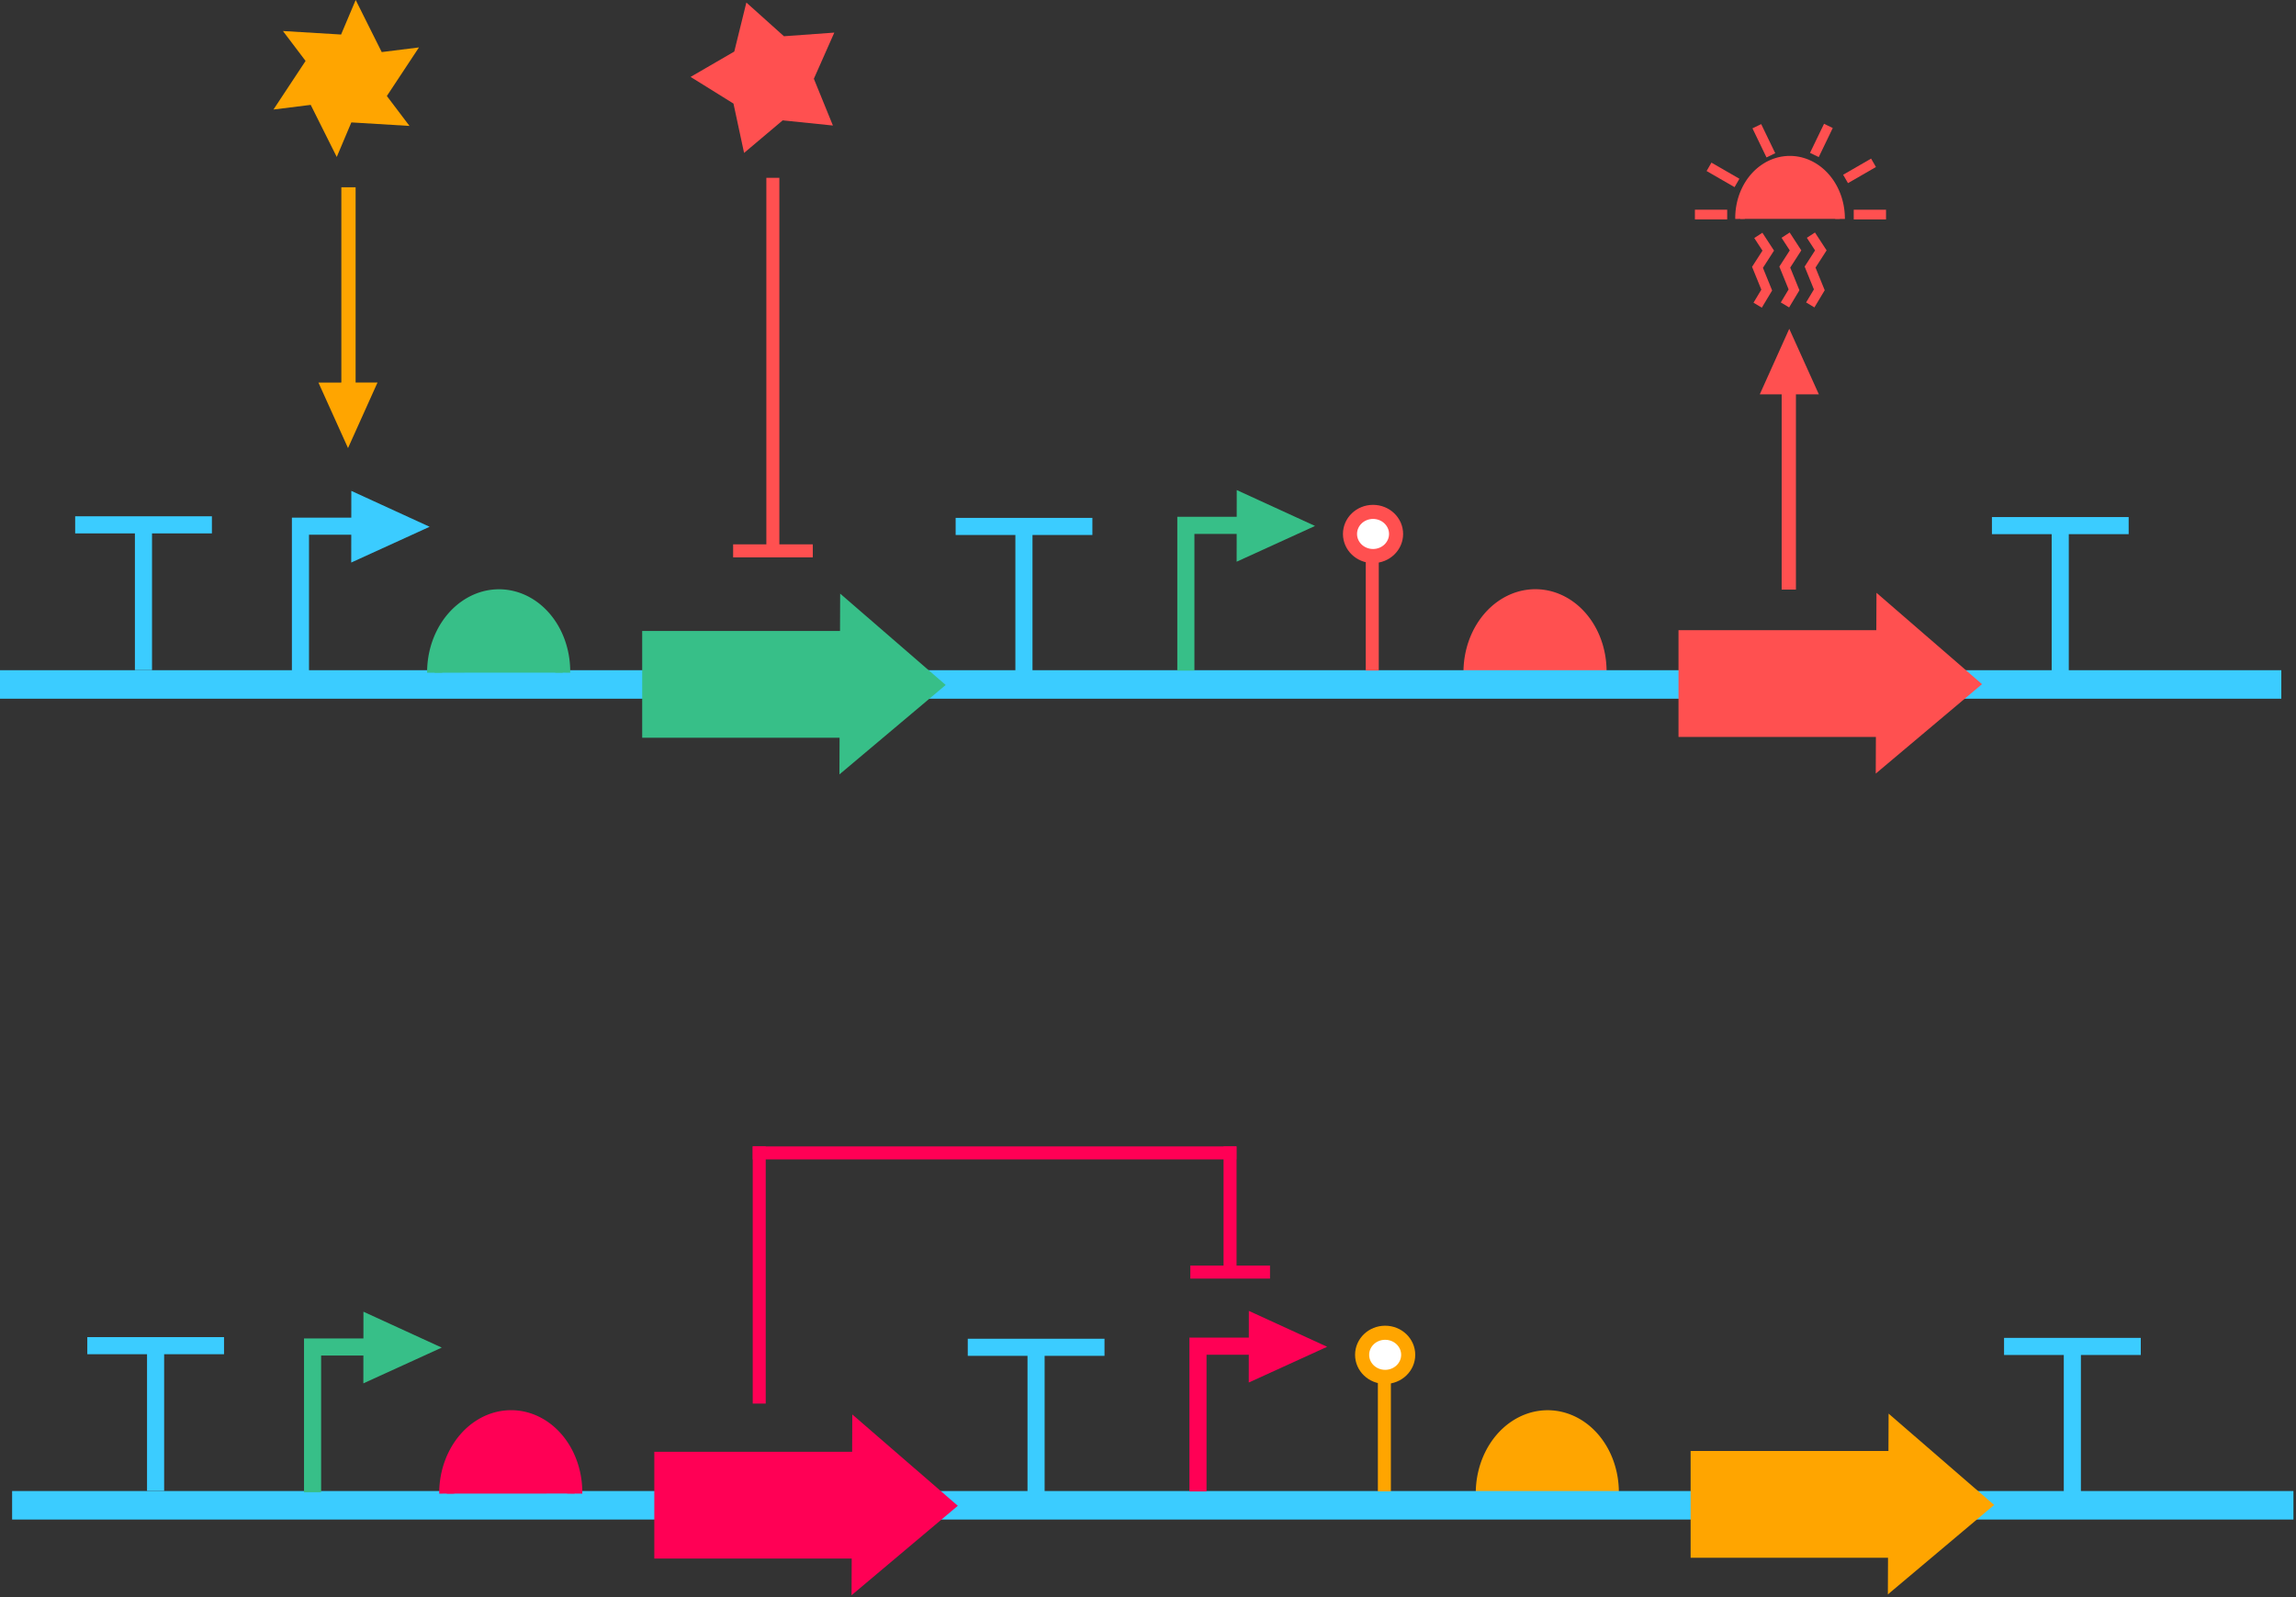 <?xml version="1.0" encoding="UTF-8" standalone="no"?>
<!-- Created with Inkscape (http://www.inkscape.org/) -->

<svg
   xmlns:dc="http://purl.org/dc/elements/1.1/"
   xmlns:cc="http://creativecommons.org/ns#"
   xmlns:rdf="http://www.w3.org/1999/02/22-rdf-syntax-ns#"
   xmlns:svg="http://www.w3.org/2000/svg"
   xmlns="http://www.w3.org/2000/svg"
   xmlns:sodipodi="http://sodipodi.sourceforge.net/DTD/sodipodi-0.dtd"
   xmlns:inkscape="http://www.inkscape.org/namespaces/inkscape"
   width="80.515mm"
   height="56.012mm"
   viewBox="0 0 80.515 56.012"
   version="1.1"
   id="svg16326"
   inkscape:version="0.92.3 (2405546, 2018-03-11)"
   sodipodi:docname="experiment_icon_2.svg">
  <rect x="0" y="0" width="80.515" height="56.012" fill="#333333" stroke="none"/>
  <defs
     id="defs16320" />
  <sodipodi:namedview
     id="base"
     pagecolor="#ffffff"
     bordercolor="#666666"
     borderopacity="1.0"
     inkscape:pageopacity="0.0"
     inkscape:pageshadow="2"
     inkscape:zoom="5.6"
     inkscape:cx="173.40198"
     inkscape:cy="143.51447"
     inkscape:document-units="mm"
     inkscape:current-layer="layer1"
     showgrid="false"
     inkscape:window-width="4800"
     inkscape:window-height="2544"
     inkscape:window-x="-16"
     inkscape:window-y="-16"
     inkscape:window-maximized="1" />
  <g
     inkscape:label="Layer 1"
     inkscape:groupmode="layer"
     id="layer1"
     transform="translate(-207.497,-131.56)">
    <path
       inkscape:export-filename="C:\Users\Shivang\Documents\NYUAD\IPCN project\Presentations\201122 - Figures\Final_plasmid_design.png"
       inkscape:export-ydpi="600"
       inkscape:export-xdpi="600"
       transform="matrix(-1,-0.013,0.014,-1,0,0)"
       d="m -261.207,-151.753 a 2.244,2.631 0 0 1 -1.092,2.317 2.244,2.631 0 0 1 -2.258,0.03 2.244,2.631 0 0 1 -1.137,-2.287"
       sodipodi:open="true"
       sodipodi:end="3.1409675"
       sodipodi:start="6.2608677"
       sodipodi:ry="2.6310136"
       sodipodi:rx="2.2440722"
       sodipodi:cy="-151.69402"
       sodipodi:cx="-263.45099"
       sodipodi:type="arc"
       id="path871-50-33-7-5-1-1-9-6-7-2-9-8-2-2"
       style="opacity:1;fill:#ff5050;fill-opacity:1;fill-rule:nonzero;stroke:#ff5050;stroke-width:0.53;stroke-miterlimit:4;stroke-dasharray:none;stroke-dashoffset:0;stroke-opacity:1" />
    <path
       sodipodi:type="star"
       style="opacity:1;fill:#ff5050;fill-opacity:1;fill-rule:nonzero;stroke:none;stroke-width:0.153;stroke-miterlimit:4;stroke-dasharray:none;stroke-dashoffset:0;stroke-opacity:1"
       id="path16120-3-5"
       sodipodi:sides="5"
       sodipodi:cx="234.48692"
       sodipodi:cy="134.29861"
       sodipodi:r1="2.7729774"
       sodipodi:r2="1.5512466"
       sodipodi:arg1="0.64350111"
       sodipodi:arg2="1.2718196"
       inkscape:flatsided="false"
       inkscape:rounded="0"
       inkscape:randomized="0"
       d="m 236.705,135.962 -1.761,-0.181 -1.354,1.142 -0.372,-1.731 -1.504,-0.935 1.532,-0.889 0.424,-1.719 1.318,1.182 1.766,-0.128 -0.717,1.619 z"
       inkscape:transform-center-x="1.4608632e-005"
       inkscape:transform-center-y="-1.6280977e-005" />
    <rect
       style="opacity:1;fill:none;fill-opacity:1;fill-rule:nonzero;stroke:none;stroke-width:1.7;stroke-miterlimit:4;stroke-dasharray:6.8, 3.4;stroke-dashoffset:0;stroke-opacity:1"
       id="rect860"
       width="80.515"
       height="55.993"
       x="207.497"
       y="131.578" />
    <path
       inkscape:export-filename="C:\Users\Shivang\Documents\NYUAD\IPCN project\Presentations\201122 - Figures\Final_plasmid_design.png"
       inkscape:export-ydpi="600"
       inkscape:export-xdpi="600"
       transform="matrix(-1,-0.013,0.014,-1,0,0)"
       d="m -262.041,-180.535 a 2.244,2.631 0 0 1 -1.092,2.317 2.244,2.631 0 0 1 -2.258,0.03 2.244,2.631 0 0 1 -1.137,-2.287"
       sodipodi:open="true"
       sodipodi:end="3.1409675"
       sodipodi:start="6.2608677"
       sodipodi:ry="2.6310136"
       sodipodi:rx="2.2440722"
       sodipodi:cy="-180.47649"
       sodipodi:cx="-264.2847"
       sodipodi:type="arc"
       id="path871-50-33-7-5-1-1-9-6-7-2-9-8-2-8-7"
       style="opacity:1;fill:#ffa500;fill-opacity:1;fill-rule:nonzero;stroke:#ffa500;stroke-width:0.53;stroke-miterlimit:4;stroke-dasharray:none;stroke-dashoffset:0;stroke-opacity:1" />
    <rect
       transform="rotate(-90)"
       y="207.497"
       x="-156.064"
       height="80"
       width="1"
       id="rect17308-8-8-0-5-5-3-0"
       style="opacity:1;fill:#3bccff;fill-opacity:1;fill-rule:nonzero;stroke:none;stroke-width:0.727;stroke-miterlimit:4;stroke-dasharray:none;stroke-dashoffset:0;stroke-opacity:1" />
    <path
       inkscape:export-filename="C:\Users\Shivang\Documents\NYUAD\IPCN project\Presentations\201122 - Figures\Final_plasmid_design.png"
       inkscape:export-ydpi="600"
       inkscape:export-xdpi="600"
       inkscape:connector-curvature="0"
       id="path824-6-1-9-0-4-6-2-4-2-7-3-9-4-9-23"
       d="m 219.817,148.775 -0.001,0.938 h -2.083 v 0.6 4.794 h 0.6 v -4.794 h 1.482 l -0.001,0.975 2.749,-1.254 z"
       style="opacity:1;fill:#3bccff;fill-opacity:1;fill-rule:nonzero;stroke:none;stroke-width:0.205;stroke-miterlimit:4;stroke-dasharray:none;stroke-dashoffset:0.103;stroke-opacity:1" />
    <path
       inkscape:export-filename="C:\Users\Shivang\Documents\NYUAD\IPCN project\Presentations\201122 - Figures\Final_plasmid_design.png"
       inkscape:export-ydpi="600"
       inkscape:export-xdpi="600"
       inkscape:connector-curvature="0"
       id="rect828-7-2-1-1-0-3-2-6-8-3-3-2-8-0-6-7-6-53-0"
       d="m 210.133,149.666 v 0.6 h 2.095 v 4.794 h 0.6 v -4.794 h 2.1 v -0.6 z"
       style="opacity:1;fill:#3bccff;fill-opacity:1;fill-rule:nonzero;stroke:none;stroke-width:0.26;stroke-miterlimit:4;stroke-dasharray:none;stroke-dashoffset:0.103;stroke-opacity:1" />
    <path
       inkscape:export-filename="C:\Users\Shivang\Documents\NYUAD\IPCN project\Presentations\201122 - Figures\Final_plasmid_design.png"
       inkscape:export-ydpi="600"
       inkscape:export-xdpi="600"
       transform="matrix(-1,-0.013,0.014,-1,0,0)"
       d="m -224.871,-152.228 a 2.244,2.631 0 0 1 -1.092,2.317 2.244,2.631 0 0 1 -2.258,0.03 2.244,2.631 0 0 1 -1.137,-2.287"
       sodipodi:open="true"
       sodipodi:end="3.1409675"
       sodipodi:start="6.2608677"
       sodipodi:ry="2.6310136"
       sodipodi:rx="2.2440722"
       sodipodi:cy="-152.16936"
       sodipodi:cx="-227.11429"
       sodipodi:type="arc"
       id="path871-50-33-7-5-1-1-9-6-7-2-9-8-1"
       style="opacity:1;fill:#37bf88;fill-opacity:1;fill-rule:nonzero;stroke:#37bf88;stroke-width:0.53;stroke-miterlimit:4;stroke-dasharray:none;stroke-dashoffset:0;stroke-opacity:1" />
    <path
       inkscape:export-filename="C:\Users\Shivang\Documents\NYUAD\IPCN project\Presentations\201122 - Figures\Final_plasmid_design.png"
       inkscape:export-ydpi="600"
       inkscape:export-xdpi="600"
       inkscape:connector-curvature="0"
       id="rect817-9-4-0-7-2-1-2-2-9-6-0-1-4"
       d="m 237.222,152.956 -0.004,0.997 h -6.936 v 3.215 h 6.923 l -0.004,0.979 3.051,-2.568 z"
       style="opacity:1;fill:#37bf88;fill-opacity:1;fill-rule:nonzero;stroke:#37bf88;stroke-width:0.53;stroke-miterlimit:4;stroke-dasharray:none;stroke-dashoffset:0.103;stroke-opacity:1" />
    <path
       inkscape:export-filename="C:\Users\Shivang\Documents\NYUAD\IPCN project\Presentations\201122 - Figures\Final_plasmid_design.png"
       inkscape:export-ydpi="600"
       inkscape:export-xdpi="600"
       inkscape:connector-curvature="0"
       id="rect828-7-2-1-1-0-3-2-6-8-3-3-2-8-0-1-9-1-5-4-9"
       d="m 241.009,149.722 v 0.6 h 2.095 v 4.794 h 0.6 v -4.794 h 2.1 v -0.6 z"
       style="opacity:1;fill:#3bccff;fill-opacity:1;fill-rule:nonzero;stroke:none;stroke-width:0.26;stroke-miterlimit:4;stroke-dasharray:none;stroke-dashoffset:0.103;stroke-opacity:1" />
    <path
       inkscape:export-filename="C:\Users\Shivang\Documents\NYUAD\IPCN project\Presentations\201122 - Figures\Final_plasmid_design.png"
       inkscape:export-ydpi="600"
       inkscape:export-xdpi="600"
       inkscape:connector-curvature="0"
       id="path824-6-1-9-0-4-6-2-4-2-7-3-9-4-9-8-4"
       d="m 250.866,148.746 -0.001,0.938 h -2.083 v 0.6 4.794 h 0.6 v -4.794 h 1.482 l -0.001,0.975 2.749,-1.254 z"
       style="opacity:1;fill:#37bf88;fill-opacity:1;fill-rule:nonzero;stroke:none;stroke-width:0.205;stroke-miterlimit:4;stroke-dasharray:none;stroke-dashoffset:0.103;stroke-opacity:1" />
    <rect
       inkscape:export-filename="C:\Users\Shivang\Documents\NYUAD\IPCN project\Presentations\201122 - Figures\Final_plasmid_design.png"
       inkscape:export-ydpi="600"
       inkscape:export-xdpi="600"
       transform="rotate(-90)"
       ry="2.2651805e-006"
       y="255.391"
       x="-155.076"
       height="0.456"
       width="4.642"
       id="rect1363-1-4-6-6-1-3-7-9-4-4-8-7-9-4-2-8-4"
       style="opacity:1;fill:#ff5050;fill-opacity:1;fill-rule:nonzero;stroke:none;stroke-width:0.327;stroke-miterlimit:4;stroke-dasharray:none;stroke-dashoffset:0.103;stroke-opacity:1"
       rx="2.5624522e-006" />
    <ellipse
       ry="0.774"
       rx="0.808"
       inkscape:export-filename="C:\Users\Shivang\Documents\NYUAD\IPCN project\Presentations\201122 - Figures\Final_plasmid_design.png"
       inkscape:export-ydpi="600"
       inkscape:export-xdpi="600"
       cy="150.286"
       cx="255.646"
       id="path1733-2-6-35-8-0-1-0-6-6-5-6-51"
       style="opacity:1;fill:#ffffff;fill-opacity:1;fill-rule:nonzero;stroke:#ff5050;stroke-width:0.494;stroke-miterlimit:4;stroke-dasharray:none;stroke-dashoffset:0;stroke-opacity:1" />
    <path
       inkscape:export-filename="C:\Users\Shivang\Documents\NYUAD\IPCN project\Presentations\201122 - Figures\Final_plasmid_design.png"
       inkscape:export-ydpi="600"
       inkscape:export-xdpi="600"
       inkscape:connector-curvature="0"
       id="rect817-9-4-0-7-2-1-2-2-9-6-0-1-8-5"
       d="m 273.563,152.927 -0.004,0.997 h -6.936 v 3.215 h 6.923 l -0.004,0.979 3.051,-2.568 z"
       style="opacity:1;fill:#ff5050;fill-opacity:1;fill-rule:nonzero;stroke:#ff5050;stroke-width:0.53;stroke-miterlimit:4;stroke-dasharray:none;stroke-dashoffset:0.103;stroke-opacity:1" />
    <path
       inkscape:export-filename="C:\Users\Shivang\Documents\NYUAD\IPCN project\Presentations\201122 - Figures\Final_plasmid_design.png"
       inkscape:export-ydpi="600"
       inkscape:export-xdpi="600"
       inkscape:connector-curvature="0"
       id="rect828-7-2-1-1-0-3-2-6-8-3-3-2-8-0-1-9-1-5-4-5-5"
       d="m 277.349,149.693 v 0.6 h 2.095 v 4.794 h 0.6 v -4.794 h 2.1 v -0.6 z"
       style="opacity:1;fill:#3bccff;fill-opacity:1;fill-rule:nonzero;stroke:none;stroke-width:0.26;stroke-miterlimit:4;stroke-dasharray:none;stroke-dashoffset:0.103;stroke-opacity:1" />
    <rect
       transform="rotate(-90)"
       y="207.922"
       x="-184.85"
       height="80"
       width="1"
       id="rect17308-8-8-0-5-5-3-3-3"
       style="opacity:1;fill:#3bccff;fill-opacity:1;fill-rule:nonzero;stroke:none;stroke-width:0.727;stroke-miterlimit:4;stroke-dasharray:none;stroke-dashoffset:0;stroke-opacity:1" />
    <path
       inkscape:export-filename="C:\Users\Shivang\Documents\NYUAD\IPCN project\Presentations\201122 - Figures\Final_plasmid_design.png"
       inkscape:export-ydpi="600"
       inkscape:export-xdpi="600"
       inkscape:connector-curvature="0"
       id="path824-6-1-9-0-4-6-2-4-2-7-3-9-4-9-2-3"
       d="m 220.242,177.561 -0.001,0.938 h -2.083 v 0.6 4.794 h 0.6 v -4.794 h 1.482 l -0.001,0.975 2.749,-1.254 z"
       style="opacity:1;fill:#37bf88;fill-opacity:1;fill-rule:nonzero;stroke:none;stroke-width:0.205;stroke-miterlimit:4;stroke-dasharray:none;stroke-dashoffset:0.103;stroke-opacity:1" />
    <path
       inkscape:export-filename="C:\Users\Shivang\Documents\NYUAD\IPCN project\Presentations\201122 - Figures\Final_plasmid_design.png"
       inkscape:export-ydpi="600"
       inkscape:export-xdpi="600"
       inkscape:connector-curvature="0"
       id="rect828-7-2-1-1-0-3-2-6-8-3-3-2-8-0-6-7-6-53-4-2"
       d="m 210.558,178.452 v 0.6 h 2.095 v 4.794 h 0.6 v -4.794 h 2.1 v -0.6 z"
       style="opacity:1;fill:#3bccff;fill-opacity:1;fill-rule:nonzero;stroke:none;stroke-width:0.26;stroke-miterlimit:4;stroke-dasharray:none;stroke-dashoffset:0.103;stroke-opacity:1" />
    <path
       inkscape:export-filename="C:\Users\Shivang\Documents\NYUAD\IPCN project\Presentations\201122 - Figures\Final_plasmid_design.png"
       inkscape:export-ydpi="600"
       inkscape:export-xdpi="600"
       transform="matrix(-1,-0.013,0.014,-1,0,0)"
       d="m -225.698,-181.006 a 2.244,2.631 0 0 1 -1.092,2.317 2.244,2.631 0 0 1 -2.258,0.03 2.244,2.631 0 0 1 -1.137,-2.287"
       sodipodi:open="true"
       sodipodi:end="3.1409675"
       sodipodi:start="6.2608677"
       sodipodi:ry="2.6310136"
       sodipodi:rx="2.2440722"
       sodipodi:cy="-180.94774"
       sodipodi:cx="-227.94167"
       sodipodi:type="arc"
       id="path871-50-33-7-5-1-1-9-6-7-2-9-8-4-4"
       style="opacity:1;fill:#ff0055;fill-opacity:1;fill-rule:nonzero;stroke:#ff0055;stroke-width:0.53;stroke-miterlimit:4;stroke-dasharray:none;stroke-dashoffset:0;stroke-opacity:1" />
    <path
       inkscape:export-filename="C:\Users\Shivang\Documents\NYUAD\IPCN project\Presentations\201122 - Figures\Final_plasmid_design.png"
       inkscape:export-ydpi="600"
       inkscape:export-xdpi="600"
       inkscape:connector-curvature="0"
       id="rect817-9-4-0-7-2-1-2-2-9-6-0-1-2-0"
       d="m 237.647,181.742 -0.004,0.997 h -6.936 v 3.215 h 6.923 l -0.004,0.979 3.051,-2.568 z"
       style="opacity:1;fill:#ff0055;fill-opacity:1;fill-rule:nonzero;stroke:#ff0055;stroke-width:0.53;stroke-miterlimit:4;stroke-dasharray:none;stroke-dashoffset:0.103;stroke-opacity:1" />
    <path
       inkscape:export-filename="C:\Users\Shivang\Documents\NYUAD\IPCN project\Presentations\201122 - Figures\Final_plasmid_design.png"
       inkscape:export-ydpi="600"
       inkscape:export-xdpi="600"
       inkscape:connector-curvature="0"
       id="rect828-7-2-1-1-0-3-2-6-8-3-3-2-8-0-1-9-1-5-4-7-4"
       d="m 241.434,178.509 v 0.6 h 2.095 v 4.794 h 0.6 v -4.794 h 2.1 v -0.6 z"
       style="opacity:1;fill:#3bccff;fill-opacity:1;fill-rule:nonzero;stroke:none;stroke-width:0.26;stroke-miterlimit:4;stroke-dasharray:none;stroke-dashoffset:0.103;stroke-opacity:1" />
    <path
       inkscape:export-filename="C:\Users\Shivang\Documents\NYUAD\IPCN project\Presentations\201122 - Figures\Final_plasmid_design.png"
       inkscape:export-ydpi="600"
       inkscape:export-xdpi="600"
       inkscape:connector-curvature="0"
       id="path824-6-1-9-0-4-6-2-4-2-7-3-9-4-9-8-1-2"
       d="m 251.291,177.532 -10e-4,0.938 h -2.083 v 0.6 4.794 h 0.6 v -4.794 h 1.482 l -10e-4,0.975 2.749,-1.254 z"
       style="opacity:1;fill:#ff0055;fill-opacity:1;fill-rule:nonzero;stroke:none;stroke-width:0.205;stroke-miterlimit:4;stroke-dasharray:none;stroke-dashoffset:0.103;stroke-opacity:1" />
    <rect
       inkscape:export-filename="C:\Users\Shivang\Documents\NYUAD\IPCN project\Presentations\201122 - Figures\Final_plasmid_design.png"
       inkscape:export-ydpi="600"
       inkscape:export-xdpi="600"
       transform="rotate(-90)"
       ry="2.2651805e-006"
       y="255.816"
       x="-183.862"
       height="0.456"
       width="4.642"
       id="rect1363-1-4-6-6-1-3-7-9-4-4-8-7-9-4-2-8-7-0"
       style="opacity:1;fill:#ffa500;fill-opacity:1;fill-rule:nonzero;stroke:none;stroke-width:0.327;stroke-miterlimit:4;stroke-dasharray:none;stroke-dashoffset:0.103;stroke-opacity:1"
       rx="2.5624522e-006" />
    <ellipse
       ry="0.774"
       rx="0.808"
       inkscape:export-filename="C:\Users\Shivang\Documents\NYUAD\IPCN project\Presentations\201122 - Figures\Final_plasmid_design.png"
       inkscape:export-ydpi="600"
       inkscape:export-xdpi="600"
       cy="179.073"
       cx="256.071"
       id="path1733-2-6-35-8-0-1-0-6-6-5-6-5-5"
       style="opacity:1;fill:#ffffff;fill-opacity:1;fill-rule:nonzero;stroke:#ffa500;stroke-width:0.494;stroke-miterlimit:4;stroke-dasharray:none;stroke-dashoffset:0;stroke-opacity:1" />
    <path
       inkscape:export-filename="C:\Users\Shivang\Documents\NYUAD\IPCN project\Presentations\201122 - Figures\Final_plasmid_design.png"
       inkscape:export-ydpi="600"
       inkscape:export-xdpi="600"
       inkscape:connector-curvature="0"
       id="rect817-9-4-0-7-2-1-2-2-9-6-0-1-8-0-4"
       d="m 273.988,181.713 -0.004,0.997 h -6.936 v 3.215 h 6.923 l -0.004,0.979 3.051,-2.568 z"
       style="opacity:1;fill:#ffa500;fill-opacity:1;fill-rule:nonzero;stroke:#ffa500;stroke-width:0.53;stroke-miterlimit:4;stroke-dasharray:none;stroke-dashoffset:0.103;stroke-opacity:1" />
    <path
       inkscape:export-filename="C:\Users\Shivang\Documents\NYUAD\IPCN project\Presentations\201122 - Figures\Final_plasmid_design.png"
       inkscape:export-ydpi="600"
       inkscape:export-xdpi="600"
       inkscape:connector-curvature="0"
       id="rect828-7-2-1-1-0-3-2-6-8-3-3-2-8-0-1-9-1-5-4-5-8-0"
       d="m 277.774,178.479 v 0.6 h 2.095 v 4.794 h 0.6 v -4.794 h 2.1 v -0.6 z"
       style="opacity:1;fill:#3bccff;fill-opacity:1;fill-rule:nonzero;stroke:none;stroke-width:0.26;stroke-miterlimit:4;stroke-dasharray:none;stroke-dashoffset:0.103;stroke-opacity:1" />
    <path
       inkscape:export-ydpi="600"
       inkscape:export-xdpi="600"
       transform="matrix(1,-0.013,-0.014,-1,0,0)"
       d="m 270.024,-142.747 a 1.752,2.017 0 0 1 -0.853,1.776 1.752,2.017 0 0 1 -1.763,0.023 1.752,2.017 0 0 1 -0.888,-1.753"
       sodipodi:open="true"
       sodipodi:end="3.1409675"
       sodipodi:start="6.2608677"
       sodipodi:ry="2.016541"
       sodipodi:rx="1.7516954"
       sodipodi:cy="-142.7023"
       sodipodi:cx="268.27313"
       sodipodi:type="arc"
       id="path871-50-33-7-3-3-9-1-7-9-8-7-9-7-9-8-2"
       style="opacity:1;fill:#ff5050;fill-opacity:1;fill-rule:nonzero;stroke:#ff5050;stroke-width:0.34;stroke-miterlimit:4;stroke-dasharray:none;stroke-dashoffset:0.103;stroke-opacity:1" />
    <path
       inkscape:connector-curvature="0"
       id="path7340-1-3-9-3-0"
       d="m 269.157,139.815 0.348,0.534 -0.377,0.586 0.324,0.797 -0.318,0.53"
       style="fill:none;stroke:#ff5050;stroke-width:0.34;stroke-linecap:butt;stroke-linejoin:miter;stroke-miterlimit:4;stroke-dasharray:none;stroke-opacity:1" />
    <path
       inkscape:connector-curvature="0"
       id="path7340-9-0-5-5-3-4"
       d="m 270.114,139.807 0.348,0.534 -0.377,0.586 0.324,0.797 -0.318,0.53"
       style="fill:none;stroke:#ff5050;stroke-width:0.34;stroke-linecap:butt;stroke-linejoin:miter;stroke-miterlimit:4;stroke-dasharray:none;stroke-opacity:1" />
    <path
       inkscape:connector-curvature="0"
       id="path7340-9-1-5-6-1-1-1"
       d="m 271.001,139.807 0.348,0.534 -0.377,0.586 0.324,0.797 -0.318,0.53"
       style="fill:none;stroke:#ff5050;stroke-width:0.34;stroke-linecap:butt;stroke-linejoin:miter;stroke-miterlimit:4;stroke-dasharray:none;stroke-opacity:1" />
    <rect
       transform="rotate(115.757)"
       y="-303.887"
       x="4.434"
       height="0.34"
       width="1.132"
       id="rect7372-8-6-1-10-6-8-2"
       style="opacity:1;fill:#ff5050;fill-opacity:1;fill-rule:nonzero;stroke:none;stroke-width:0.34;stroke-miterlimit:4;stroke-dasharray:none;stroke-dashoffset:0;stroke-opacity:1" />
    <rect
       y="138.915"
       x="272.503"
       height="0.34"
       width="1.132"
       id="rect7372-8-62-9-4-8-6-9"
       style="opacity:1;fill:#ff5050;fill-opacity:1;fill-rule:nonzero;stroke:none;stroke-width:0.34;stroke-miterlimit:4;stroke-dasharray:none;stroke-dashoffset:0;stroke-opacity:1" />
    <rect
       y="138.914"
       x="266.933"
       height="0.34"
       width="1.132"
       id="rect7372-8-62-7-0-5-6-8-1"
       style="opacity:1;fill:#ff5050;fill-opacity:1;fill-rule:nonzero;stroke:none;stroke-width:0.34;stroke-miterlimit:4;stroke-dasharray:none;stroke-dashoffset:0;stroke-opacity:1" />
    <rect
       transform="matrix(-0.866,0.5,0.5,0.866,0,0)"
       y="255.315"
       x="-167.961"
       height="0.34"
       width="1.132"
       id="rect7372-37-1-8-1-3-3"
       style="opacity:1;fill:#ff5050;fill-opacity:1;fill-rule:nonzero;stroke:none;stroke-width:0.34;stroke-miterlimit:4;stroke-dasharray:none;stroke-dashoffset:0;stroke-opacity:1" />
    <rect
       transform="rotate(29.971)"
       y="-14.731"
       x="300.312"
       height="0.34"
       width="1.132"
       id="rect7372-37-1-0-5-2-8-2"
       style="opacity:1;fill:#ff5050;fill-opacity:1;fill-rule:nonzero;stroke:none;stroke-width:0.34;stroke-miterlimit:4;stroke-dasharray:none;stroke-dashoffset:0;stroke-opacity:1" />
    <rect
       transform="matrix(0.435,0.901,0.901,-0.435,0,0)"
       y="182.951"
       x="239.339"
       height="0.34"
       width="1.132"
       id="rect7372-8-6-1-3-8-1-9-3"
       style="opacity:1;fill:#ff5050;fill-opacity:1;fill-rule:nonzero;stroke:none;stroke-width:0.34;stroke-miterlimit:4;stroke-dasharray:none;stroke-dashoffset:0;stroke-opacity:1" />
    <path
       inkscape:export-ydpi="600"
       inkscape:export-xdpi="600"
       transform="matrix(0.841,0.012,0.009,-1.077,233.782,182.849)"
       inkscape:transform-center-y="-0.38269195"
       inkscape:transform-center-x="0.00013387141"
       d="m 42.953,37.394 -1.207,-2.148 2.463,0.029 z"
       inkscape:randomized="0"
       inkscape:rounded="0"
       inkscape:flatsided="true"
       sodipodi:arg2="2.6296213"
       sodipodi:arg1="1.5824237"
       sodipodi:r2="0.71111578"
       sodipodi:r1="1.4222316"
       sodipodi:cy="35.972004"
       sodipodi:cx="42.969986"
       sodipodi:sides="3"
       id="path1290-7-7-32-18-34-6-9-85-0-8-6"
       style="opacity:1;fill:#ff5050;fill-opacity:1;fill-rule:nonzero;stroke:none;stroke-width:0.5;stroke-miterlimit:4;stroke-dasharray:none;stroke-dashoffset:0.103;stroke-opacity:1"
       sodipodi:type="star" />
    <rect
       rx="4.2445568e-005"
       inkscape:export-ydpi="600"
       inkscape:export-xdpi="600"
       transform="matrix(1,9.6942181e-5,-4.7304817e-5,1,0,0)"
       ry="2.0230002e-005"
       y="145.088"
       x="269.983"
       height="7.123"
       width="0.5"
       id="rect1158-4-5-5-99-29-7-3-8-3-6-1"
       style="opacity:1;fill:#ff5050;fill-opacity:1;fill-rule:nonzero;stroke:none;stroke-width:1.098;stroke-miterlimit:4;stroke-dasharray:none;stroke-dashoffset:0.103;stroke-opacity:1" />
    <path
       sodipodi:type="star"
       style="opacity:1;fill:#ffa500;fill-opacity:1;fill-rule:nonzero;stroke:none;stroke-width:0.153;stroke-miterlimit:4;stroke-dasharray:none;stroke-dashoffset:0;stroke-opacity:1"
       id="path16120-3"
       sodipodi:sides="6"
       sodipodi:cx="219.63838"
       sodipodi:cy="134.3127"
       sodipodi:r1="2.7729774"
       sodipodi:r2="1.5512466"
       sodipodi:arg1="0.64350111"
       sodipodi:arg2="1.4545877"
       inkscape:flatsided="false"
       inkscape:rounded="0"
       inkscape:randomized="0"
       d="m 221.857,135.976 -2.039,-0.123 -0.512,1.212 -0.913,-1.827 -1.306,0.163 1.126,-1.704 -0.794,-1.049 2.039,0.123 0.512,-1.212 0.913,1.827 1.306,-0.163 -1.126,1.704 z"
       inkscape:transform-center-x="1.4608632e-005"
       inkscape:transform-center-y="-1.6280977e-005" />
    <g
       id="g16142-7"
       style="fill:#ffa500;fill-opacity:1"
       transform="rotate(180,-133.682,232.561)">
      <path
         sodipodi:type="star"
         style="opacity:1;fill:#ffa500;fill-opacity:1;fill-rule:nonzero;stroke:none;stroke-width:0.5;stroke-miterlimit:4;stroke-dasharray:none;stroke-dashoffset:0.103;stroke-opacity:1"
         id="path1290-7-7-32-18-34-6-9-85-0-4-4"
         sodipodi:sides="3"
         sodipodi:cx="42.969986"
         sodipodi:cy="35.972004"
         sodipodi:r1="1.4222316"
         sodipodi:r2="0.71111578"
         sodipodi:arg1="1.5824237"
         sodipodi:arg2="2.6296213"
         inkscape:flatsided="true"
         inkscape:rounded="0"
         inkscape:randomized="0"
         d="m 42.953,37.394 -1.207,-2.148 2.463,0.029 z"
         inkscape:transform-center-x="0.00013387141"
         inkscape:transform-center-y="-0.38269195"
         transform="matrix(0.841,0.012,0.009,-1.077,-523.525,357.606)"
         inkscape:export-xdpi="600"
         inkscape:export-ydpi="600" />
      <rect
         style="opacity:1;fill:#ffa500;fill-opacity:1;fill-rule:nonzero;stroke:none;stroke-width:1.098;stroke-miterlimit:4;stroke-dasharray:none;stroke-dashoffset:0.103;stroke-opacity:1"
         id="rect1158-4-5-5-99-29-7-3-8-3-9-9"
         width="0.5"
         height="7.123"
         x="-487.316"
         y="319.918"
         ry="2.0230002e-005"
         transform="matrix(1,9.6942181e-5,-4.7304817e-5,1,0,0)"
         inkscape:export-xdpi="600"
         inkscape:export-ydpi="600"
         rx="4.2445568e-005" />
    </g>
    <rect
       inkscape:export-filename="C:\Users\Shivang\Documents\NYUAD\IPCN project\Presentations\201122 - Figures\Final_plasmid_design.png"
       inkscape:export-ydpi="600"
       inkscape:export-xdpi="600"
       transform="rotate(-90)"
       ry="2.2651805e-006"
       y="233.893"
       x="-180.783"
       height="0.456"
       width="9.019"
       id="rect1363-1-4-6-6-1-3-7-9-4-4-8-7-9-4-1-2-1"
       style="opacity:1;fill:#ff0055;fill-opacity:1;fill-rule:nonzero;stroke:none;stroke-width:0.456;stroke-miterlimit:4;stroke-dasharray:none;stroke-dashoffset:0.103;stroke-opacity:1"
       rx="4.9789269e-006" />
    <rect
       inkscape:export-filename="C:\Users\Shivang\Documents\NYUAD\IPCN project\Presentations\201122 - Figures\Final_plasmid_design.png"
       inkscape:export-ydpi="600"
       inkscape:export-xdpi="600"
       transform="rotate(-90)"
       ry="2.2651805e-006"
       y="250.404"
       x="-176.378"
       height="0.456"
       width="4.613"
       id="rect1363-1-4-6-6-1-3-7-9-4-4-8-7-9-4-1-9-1-0"
       style="opacity:1;fill:#ff0055;fill-opacity:1;fill-rule:nonzero;stroke:none;stroke-width:0.326;stroke-miterlimit:4;stroke-dasharray:none;stroke-dashoffset:0.103;stroke-opacity:1"
       rx="2.546476e-006" />
    <rect
       inkscape:export-filename="C:\Users\Shivang\Documents\NYUAD\IPCN project\Presentations\201122 - Figures\Final_plasmid_design.png"
       inkscape:export-ydpi="600"
       inkscape:export-xdpi="600"
       transform="scale(-1)"
       ry="2.2651805e-006"
       y="-172.22"
       x="-250.853"
       height="0.456"
       width="16.96"
       id="rect1363-1-4-6-6-1-3-7-9-4-4-8-7-9-4-1-0-6-6"
       style="opacity:1;fill:#ff0055;fill-opacity:1;fill-rule:nonzero;stroke:none;stroke-width:0.626;stroke-miterlimit:4;stroke-dasharray:none;stroke-dashoffset:0.103;stroke-opacity:1"
       rx="9.3632925e-006" />
    <rect
       inkscape:export-filename="C:\Users\Shivang\Documents\NYUAD\IPCN project\Presentations\201122 - Figures\Final_plasmid_design.png"
       inkscape:export-ydpi="600"
       inkscape:export-xdpi="600"
       ry="2.2651805e-006"
       y="175.944"
       x="249.239"
       height="0.456"
       width="2.794"
       id="rect1363-1-4-6-6-1-3-7-9-4-4-8-7-9-4-1-9-9-7-4"
       style="opacity:1;fill:#ff0055;fill-opacity:1;fill-rule:nonzero;stroke:none;stroke-width:0.254;stroke-miterlimit:4;stroke-dasharray:none;stroke-dashoffset:0.103;stroke-opacity:1"
       rx="1.5422492e-006" />
    <rect
       inkscape:export-filename="C:\Users\Shivang\Documents\NYUAD\IPCN project\Presentations\201122 - Figures\Final_plasmid_design.png"
       inkscape:export-ydpi="600"
       inkscape:export-xdpi="600"
       transform="rotate(-90)"
       ry="2.2651805e-006"
       y="234.371"
       x="-150.868"
       height="0.456"
       width="13.072"
       id="rect1363-1-4-6-6-1-3-7-9-4-4-8-7-9-4-1-9-1-9"
       style="opacity:1;fill:#ff5050;fill-opacity:1;fill-rule:nonzero;stroke:none;stroke-width:0.549;stroke-miterlimit:4;stroke-dasharray:none;stroke-dashoffset:0.103;stroke-opacity:1"
       rx="7.2165976e-006" />
    <rect
       inkscape:export-filename="C:\Users\Shivang\Documents\NYUAD\IPCN project\Presentations\201122 - Figures\Final_plasmid_design.png"
       inkscape:export-ydpi="600"
       inkscape:export-xdpi="600"
       ry="2.2651805e-006"
       y="150.65"
       x="233.206"
       height="0.456"
       width="2.794"
       id="rect1363-1-4-6-6-1-3-7-9-4-4-8-7-9-4-1-9-9-7-9"
       style="opacity:1;fill:#ff5050;fill-opacity:1;fill-rule:nonzero;stroke:none;stroke-width:0.254;stroke-miterlimit:4;stroke-dasharray:none;stroke-dashoffset:0.103;stroke-opacity:1"
       rx="1.5422492e-006" />
  </g>
</svg>
